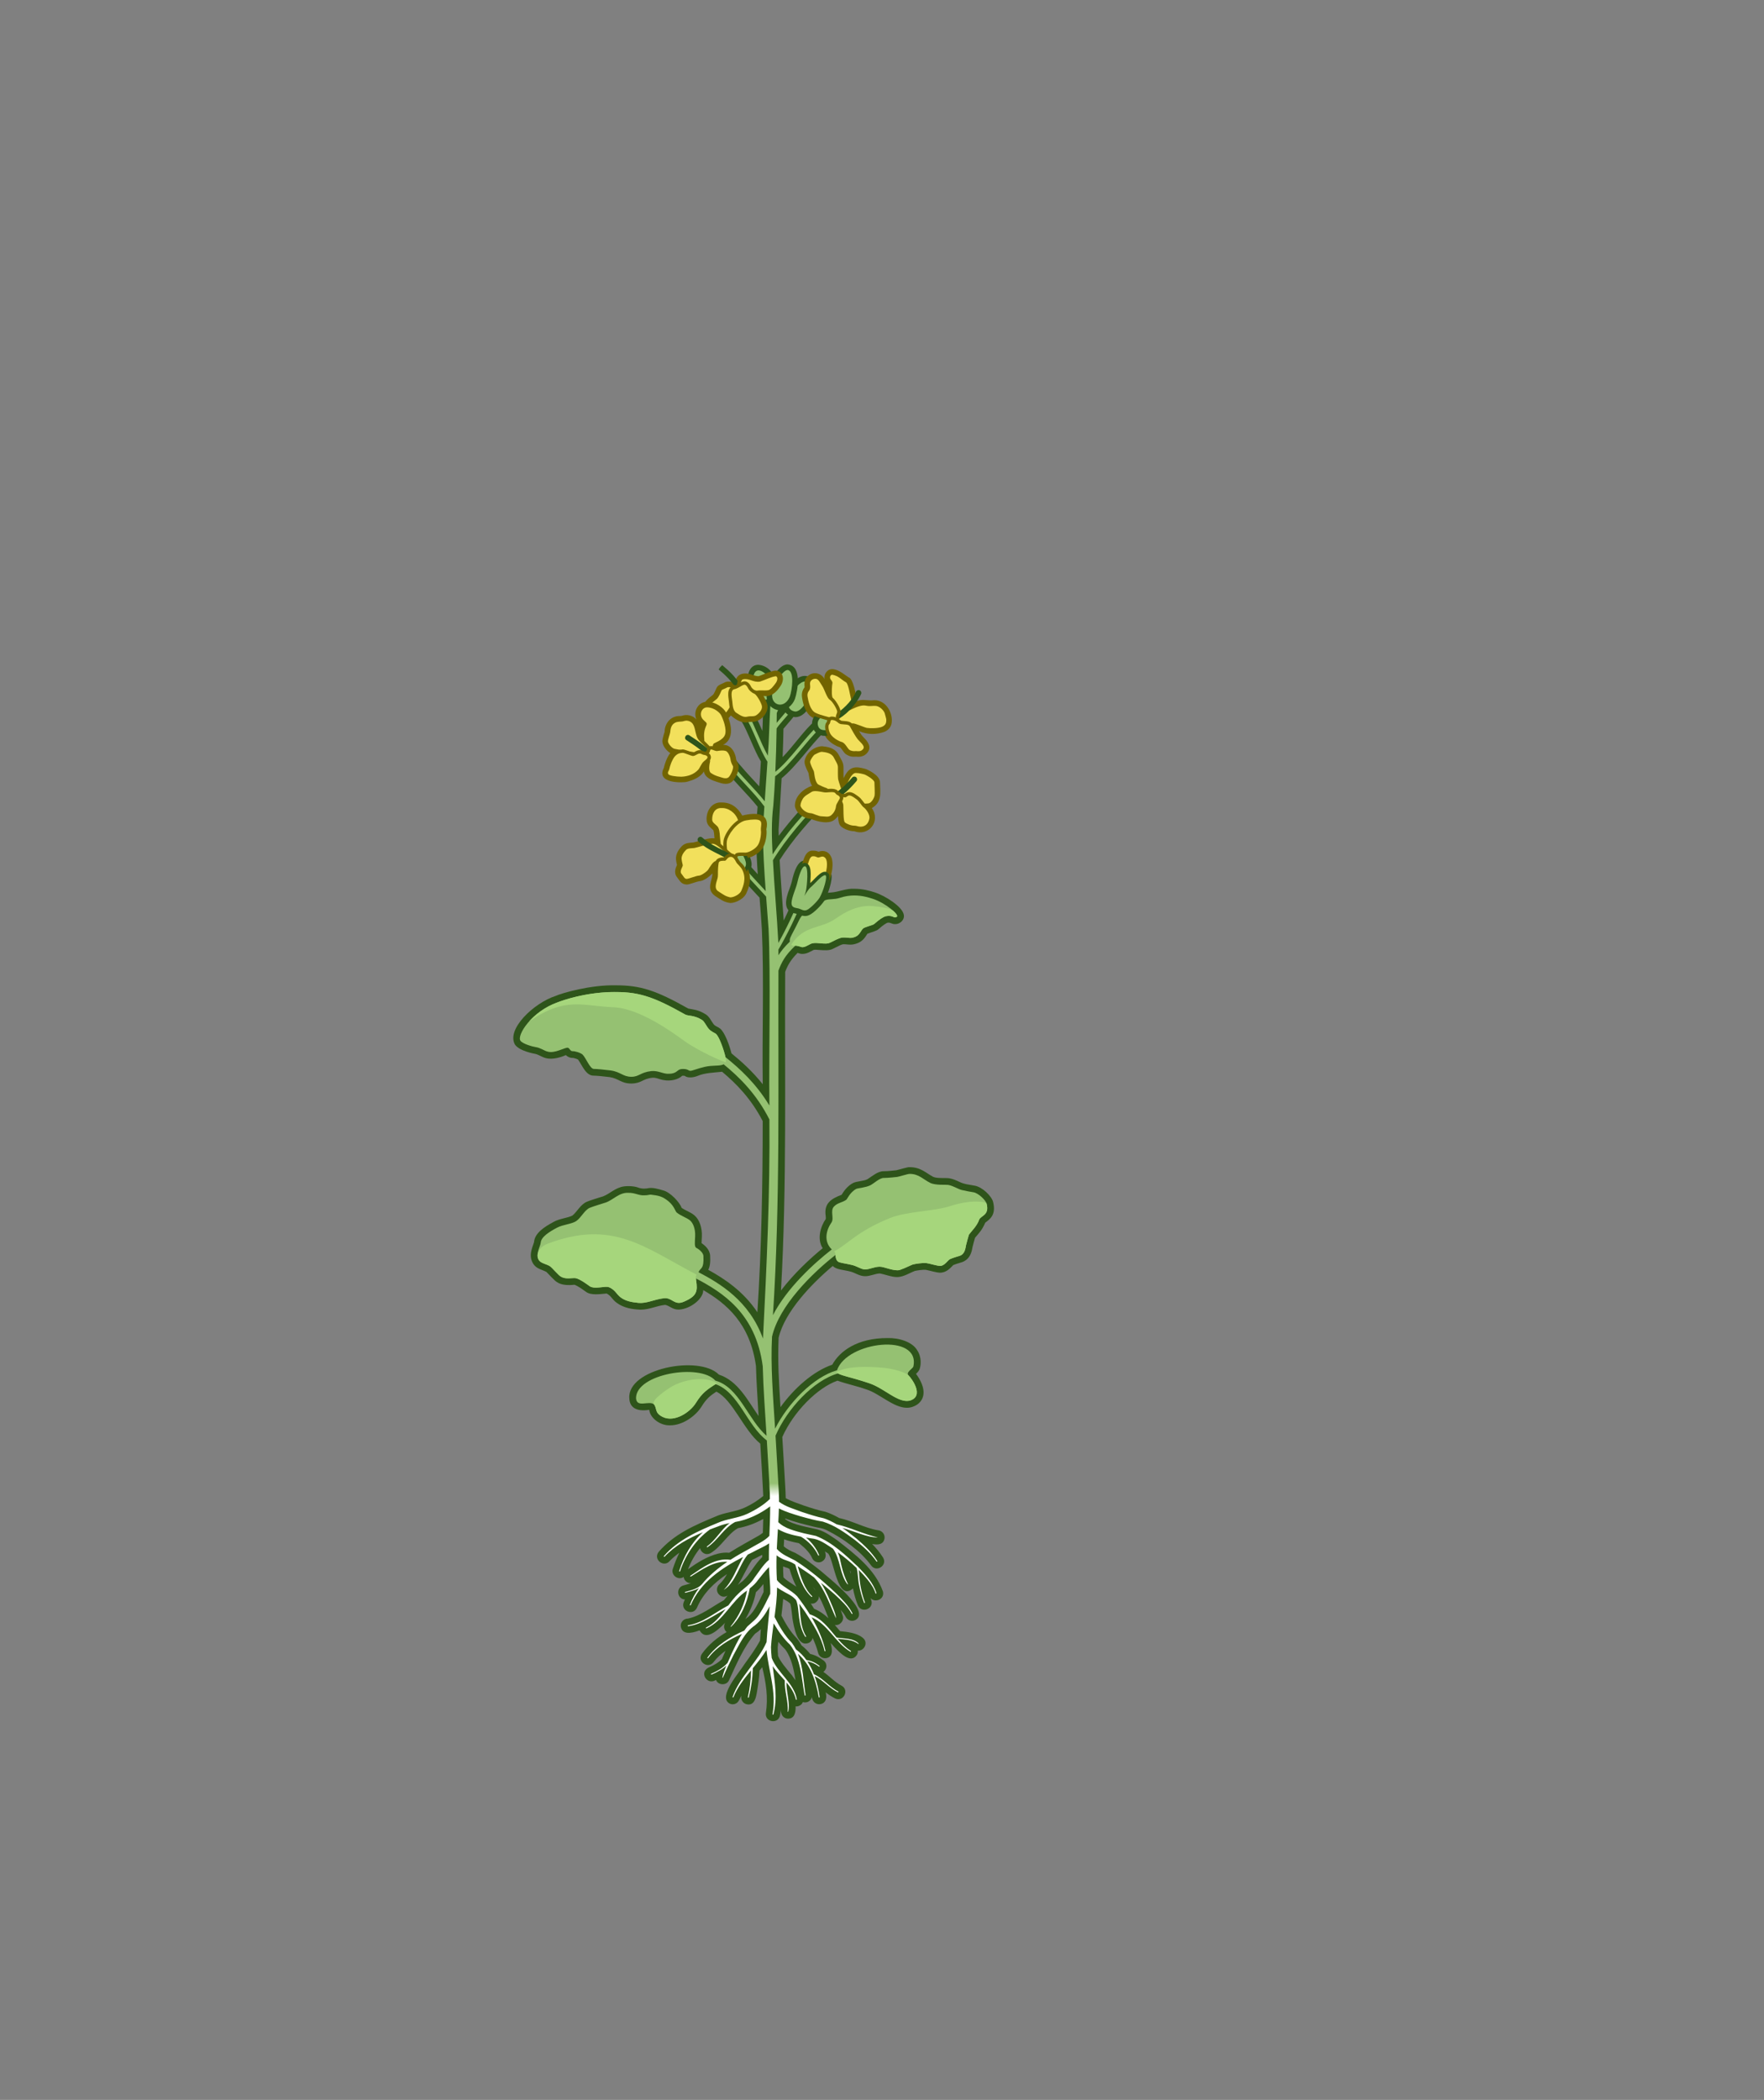 <?xml version="1.0" encoding="UTF-8"?>
<svg id="Layer_2" data-name="Layer 2" xmlns="http://www.w3.org/2000/svg" xmlns:xlink="http://www.w3.org/1999/xlink" viewBox="0 0 394 469">
  <rect x="0" y="0" width="394" height="469" fill="#808080" stroke="none"/>
  <defs>
    <linearGradient id="linear-gradient" x1="172.934" y1="336.002" x2="172.934" y2="330.772" gradientUnits="userSpaceOnUse">
      <stop offset="0" stop-color="#fff"/>
      <stop offset=".349" stop-color="#fff"/>
      <stop offset=".905" stop-color="#fff" stop-opacity="0"/>
      <stop offset="1" stop-color="#fff" stop-opacity="0"/>
    </linearGradient>
  </defs>
  <g id="CASE_3_Plants_LH_WH_CH" data-name="CASE 3 Plants LH WH CH">
    <g id="Day_16" data-name="Day 16">
      <g id="rectangle">
        <rect width="394" height="469" fill="none"/>
      </g>
      <path d="m221.81,268.422c-.364-1.334-2.425-3.326-4.115-3.614-1.131-.223-2.307-.285-3.453-.869-.61-.283-1.368-.636-2.243-.783-.928-.118-2.667.078-3.551-.307-1.692-.893-2.789-2.175-5.293-2.171-.33-.073-2.248.535-2.968.692-.224.03-1.993.227-2.821.214-1.308-.018-2.574,1.131-3.631,1.793-.83.422-2.356.444-3.139.805-1.423.724-2.227,2.027-2.616,2.664-2.358.882-3.966,1.936-3.563,4.693.02.229.049.567.026.705-1.175,1.667-2.003,4.49-.694,6.534-2.87,2.35-6.424,5.664-9.312,9.447,1.339-23.524.797-47.504.936-71.167.535-1.398,1.166-2.623,2.771-4.24.33.097.617.224,1.006.23,1.077.01,1.8-.502,2.552-.876.058-.026.182-.058.449-.058,1.008.036,2.242.246,3.269.02.67-.136,2.135-1.101,2.864-1.242.589-.029,1.065.083,1.647.087.566,0,1.092-.114,1.705-.371,1.219-.535,1.628-1.355,2.11-2.067.719-.29,2.13-.632,2.48-1.027,1.053-.942,1.788-1.366,1.979-1.423.66-.154.96.326,1.729.306,1.065.024,2.161-.947,1.934-2.092-.285-1.765-4.057-4.207-6.46-4.991-1.161-.379-2.73-.814-4.581-.814-1.789-.118-3.456.718-5.202.834-.554.035-1.127.07-1.736.279-.812.277-1.389.993-1.981,1.538-.468.17-1.074.339-1.567.545.461-1.47,2.192-3.877.06-4.777-.844-.306-1.775.132-2.08.977-.994,2.753-2.163,5.413-3.273,7.704-.344-4.869-.646-8.799-.91-13.513,2.797-4.406,7.162-9.513,10.142-12.162.671-.596.731-1.623.135-2.294-.596-.671-1.624-.73-2.294-.135-2.344,2.084-5.488,5.568-8.185,9.176-.009-.452-.03-.905-.033-1.357.223-3.824.467-7.659.673-11.493,3.329-2.705,6.57-7.508,9.257-10.084,1.746-1.227-.035-3.859-1.824-2.689-2.037,1.554-4.906,5.745-7.206,8.045.088-2.112.152-4.221.187-6.327,1.826-2.157,5.569-6.424,5.368-7.329.301-2.063-2.734-2.625-3.194-.596-.135.33-.65,1.019-1.257,1.774.525-1.271.761-3.008-.949-3.344-1.04-.178-1.828.648-1.931,1.639-.765-1.276-1.62-2.174-2.375-3.338-.482-.757-1.486-.98-2.243-.499-.757.481-.981,1.486-.499,2.243.893,1.403,1.9,2.38,2.673,3.885-.213,1.998-.176,4.034-.302,6.048-.861-1.978-1.546-3.541-2.256-4.382-1.406-1.607-3.834.441-2.483,2.097,1.37,2.136,2.862,6.583,4.403,9.1-.103,1.861-.224,3.714-.361,5.56-2.012-2.199-4.03-4.261-6.004-6.873-2.539-3.368-5.883-4.643-8.096-5.485-.471-.18-.895-.339-1.249-.502-.817-.374-1.78-.015-2.154.8-.374.816-.016,1.78.8,2.154,2.752,1.198,5.603,1.774,8.105,4.989,2.618,3.524,5.753,6.383,8.235,9.472-.493,4.975-.318,10.039.034,15.093-1.663-1.8-3.317-3.679-4.125-5.149-.432-.786-1.418-1.075-2.207-.642-.787.432-1.074,1.419-.642,2.207,1.468,2.698,4.909,6.08,7.369,8.792.193,2.377.384,4.743.52,7.087.496,11.146.038,23.315.195,34.591-2.293-2.872-4.737-5.073-6.983-6.895-.463-1.83-1.468-4.625-2.509-5.515-.415-.356-1.027-.508-1.409-.913-.603-.727-.952-1.74-1.847-2.298-1.684-1.046-2.706-1.04-3.886-1.284-7.215-4.07-10.695-5.19-16.149-5.19-5.646-.142-12.096,1.743-13.445,2.355-4.919,1.596-11.105,7.464-9.098,10.915,1.042,1.445,4.354,2.009,4.386,2.014.838.13,1.69.813,2.547.984,1.466.384,3.394-.221,4.412-.685.299.317.916.681,1.648.631.267.048.848.229,1.07.358.948,1.287,1.747,3.647,3.546,3.605.459-.004,2.154.143,3.504.32,2.017.291,2.555,1.427,4.841,1.437,2.293-.017,2.513-1.051,4.648-1.282.906-.106,1.7.384,2.562.508,1.605.324,3.36-.147,4.171-.961.128-.018.546-.003.548.014.693.557,1.981.392,2.925.005,1.62-.68,3.603-.712,5.443-.914,3.152,2.639,6.474,6.004,9.069,11.021-.003,14.542-.293,28.838-1.191,42.699-3.127-4.701-7.366-7.495-10.971-9.481.353-.691.511-1.603.417-3.187-.078-1.319-1.172-2.281-1.911-2.763.001-.414.042-.987.063-1.423.098-2.047-.532-3.847-1.684-4.814-.813-.689-2.006-1.062-2.851-1.67-.365-1.179-2.57-3.54-4.131-3.884-.974-.295-2.246-.674-3.279-.499-.226.041-.46.102-.936.104-.503,0-.99-.09-1.446-.268-.986-.345-2.759-.398-3.767-.078-1.885.578-2.861,1.883-4.674,2.293-1.219.381-2.276.716-2.855.961-1.47.584-2.207,2.23-3.284,3.106-1.084.553-2.954.697-4.152,1.391-2.216,1.184-4.286,2.556-4.426,4.567-.428,1.34-1.303,3.07-.141,4.877.726,1.086,1.969,1.254,2.904,1.755.595.584,1.896,2.037,2.341,2.262,1.024.731,2.636.744,3.899.605.057-.037.956.355,2.544,1.536,1.137.922,3.292.522,4.683.42,1.042.562,1.198,1.312,2.2,2.049,1.632,1.219,3.548,1.477,5.348,1.562,2.025-.003,3.539-.868,5.516-1.077.976.189,1.684,1.108,3.071,1.057,2.638-.141,5.478-2.475,5.428-4.353,5.091,2.952,10.471,7.399,11.778,16.977.096,3.619.349,6.992.584,11.146-2.439-3.467-4.585-7.845-8.857-9.245-4.498-4.507-20.535-1.254-20.011,5.295.059,1.931,1.433,3.035,4.446,2.572.183,1.788,2.374,3.54,4.67,3.459,2.874 0,5.761-2.165,7.018-4.202,1.065-1.726,1.902-2.405,3.3-3.325,3.703,1.85,6.093,8.603,9.813,11.617.253,4.181.477,7.731.668,11.689-1.237,1.032-2.689,1.935-4.147,2.599-2.203.993-4.459,1.037-6.603,2.027-4.66,1.94-9.137,3.866-12.614,7.857-1.311,1.664,1.141,3.631,2.486,2.015.64-.669,1.373-1.27,2.143-1.836-.585,1.183-1.067,2.396-1.46,3.593-.5,1.417,1.209,2.694,2.416,1.824.064.816.873,1.467,1.662,1.4-.542.191-1.132.313-1.72.501-1.731.475-1.448,3.036.325,3.133-.089.213-.187.418-.268.638-.71,1.932,2.112,3.084,2.959,1.217,1.394-3.242,3.867-5.608,6.725-7.527-.46.832-.979,1.602-1.669,2.227-.656.546-.77,1.518-.246,2.202.648.762,1.365.746,2.041.387-.283.338-.559.678-.827,1.017-2.564,1.406-5.228,3.533-8.021,4.107-.92,0-1.674.767-1.617,1.695.277,1.86,2.093,1.741,4.219.936,1.225,2.23,3.541.545,5.707-1.706-.425.672-.299,1.566.328,2.084-2.099,1.237-3.988,2.754-5.521,4.851-1.168,1.747,1.397,3.528,2.627,1.827.709-.934,1.624-1.766,2.642-2.503-.28.616-.545,1.238-.804,1.865-.729.756-1.821,1.408-2.98,1.887-2.165,1.07-.364,4.059,1.66,2.768.485,1.263,2.438,1.287,2.939.008,1.626-3.533,3.255-7.412,5.773-10.324.474-.308.9-.659,1.305-1.028-.075.847-.132,1.699-.185,2.554-.978,1.83-2.211,3.521-3.447,5.233-1.009,1.703-6.052,7.291-3.384,8.81.749.404,1.685.124,2.089-.625.076-.161.323-.551.368-.73.065-.124.14-.242.208-.364-.177.804.283,1.623,1.084,1.87,1.9.497,2.207-1.597,2.426-2.896.241-1.513.487-3.047.533-4.583.207-.259.412-.52.617-.78.844,3.526,1.356,6.701.814,10.28-.234,2.025,2.733,2.496,3.157.52.089-.443.164-.894.234-1.348-.139.96.381,1.938,1.412,2.045,1.517.079,1.877-1.163,1.839-2.74.145.015.293.017.444-.01.656-.166,1.012-.512,1.176-.951.207.072.432.101.672.067.687-.071,1.178-.564,1.347-1.173.072.953.879,1.721,1.858,1.57,1.342-.219,1.542-1.521,1.211-2.641.66.511,1.355.998,2.131,1.376,1.914.855,3.239-1.966,1.362-2.894-1.466-.774-2.611-2.071-3.995-3.043.73-.566,1.017-1.723.078-2.513-1.003-.753-1.875-1.239-3.024-1.496-.567-.708-1.222-1.347-1.939-1.919-.298-.554-.646-1.092-1.084-1.604-1.425-1.444-2.463-3.231-3.408-5.043.157-1.237.289-2.476.393-3.717.535.274,1.038.541,1.492.957.039.046.079.098.118.144.231.805.381,2.653.456,3.205.251,1.568,1.027,6.786,3.784,5.439.393-.239.643-.621.731-1.038.504,1.084.924,2.173,1.201,3.243.164.841.967,1.407,1.819,1.271,1.38-.211,1.503-1.585,1.006-3.392.309.35.613.691.908.999,1.016,1.008,3.518,3.824,4.95,1.665.172-.301.233-.633.199-.953,1.418.132,2.484-1.846,1.065-2.898-1.347-1.082-3.447-1.287-5.023-1.45-.388-.464-.777-.93-1.176-1.387,1.13.215,2.143-.947,1.778-2.042-.153-.446-.306-.889-.46-1.329.432.498.813,1.005,1.087,1.501.368.817,1.344,1.183,2.156.789,3.788-1.941-6.099-9.555-7.75-11.03-1.769-1.392-3.558-2.839-5.641-3.978-.972-.401-1.832-.807-2.57-1.475.026-.517.052-1.035.08-1.558,1.069.382,2.166.648,3.274.856.11.075.219.153.319.232,1.016.778,2.221,2.012,2.648,3.076.329.784,1.22,1.178,2.026.882,1.042-.475,1.192-1.349.851-2.349.239.148.477.302.713.459,1.335,1.609,2.082,10.907,5.55,7.808.252,1.281.593,2.547,1.083,3.739.777,1.933,3.675.852,2.999-1.116-.059-.157-.1-.319-.154-.477.968,1.165,3.223.308,2.757-1.484-1.793-4.974-6.147-8.22-10.114-11.347-1.385-.939-2.728-1.994-4.522-2.498-2.149-.523-5.358-.967-7.193-2.284.002-.05.005-.101.007-.151,2.083.775,4.213,1.301,6.387,1.836,1.203.303,1.724.214,2.907.788,3.59,1.79,7.537,4.612,9.887,7.853,1.209,1.683,3.748-.032,2.657-1.78-.73-1.132-1.55-2.11-2.42-3.006,1.236.236,2.534.195,2.77-1.263.11-.876-.512-1.676-1.388-1.785-3.019-.495-5.712-2.082-8.768-2.755-.956-.547-1.962-1.025-3.05-1.382-1.56-.326-3.218-.857-4.794-1.383-1.327-.483-2.864-.982-4.07-1.657-.035-1.75-.205-4.029-.294-5.769-.13-2.299-.299-5.039-.474-7.893,2.528-5.668,7.859-11.031,12.33-12.585,2.103.763,3.901,1.062,6.573,1.995,2.853.929,5.952,4.056,8.913,4.059.435-0.0.856-.067,1.251-.199,1.727-.577,2.243-1.78,2.398-2.445.418-1.805-.76-3.825-1.6-4.931.349-.328.721-.705.866-1.252.179-.672.476-2.414-.626-4.065-1.111-1.851-4.083-2.752-6.63-2.677-6.713 0-10.641,2.899-12.311,5.945-4.234,1.453-8.487,5.218-11.571,9.49-.339-5.596-.649-10.141-.414-15.497,1.348-5.8,7.383-12.091,12.094-16.045.73.836,2.485.872,3.862,1.233,1.172.274,2.095,1.072,3.377,1.057,1.098.016,2.217-.575,3.262-.615,1.129.193,2.699.833,3.912.807,1.391-.013,2.743-.93,3.947-1.372.44-.087,1.645-.317,2.449-.235.849.151,2.331.623,3.124.63,1.449.013,2.302-1.016,2.985-1.7.587-.246,1.346-.451,1.932-.641,1.984-.693,2.228-2.629,2.368-3.393.14-.615.404-1.526.563-2.075.976-1.143,1.56-1.705,2.272-3.352.939-.742,2.504-1.647,1.755-4.653Zm-61.342,78.552c-2.547.619-4.764,2.065-6.803,3.507.688-1.744,1.574-3.318,2.699-4.718.201.952,1.241,1.738,2.365,1.107,2.389-1.426,3.832-4.307,6.107-5.567,1.993-.382,3.894-1.079,5.639-2.06-.025,1.022-.056,2.057-.09,3.099-.299.233-.651.474-.884.615-2.157,1.224-4.438,2.461-6.625,3.84-.868-.092-1.683.013-2.408.178Zm4.316,7.033c1.187-1.741,2.063-4.01,3.21-5.609.257-.127.513-.254.769-.378.493-.275.993-.52,1.489-.763-.003.172-.007.348-.009.518-1.758,1.651-2.604,3.725-4.35,5.353-.385.266-.751.567-1.11.88Zm2.336,7.116c-.225.153-.44.323-.647.503,1.12-1.856,1.953-3.926,2.365-6.017.599-.539,1.145-1.168,1.668-1.823.042.577.065,1.164.046,1.771-1.009,2.014-1.826,4.108-3.433,5.566Zm15.038-5.915c-.021-.013-.038-.03-.059-.042.063.016-.096-.09-.231-.304-.087-.134-.161-.291-.245-.432.183.253.364.508.535.777Zm.547,2.138c.15-.266.211-.557.201-.842.849,1.592,1.531,3.315,2.126,4.921-.923-.872-1.959-1.614-3.192-2.113-.264-.429-.515-.825-.745-1.18.557.116,1.121-.066,1.61-.786Zm7.283-6.375c.018.184.043.372.063.557-.08-.234-.161-.468-.229-.706.055.05.111.099.166.149Zm-14.02-.758c.129.071.257.15.385.223.397,1.407.889,2.68,1.518,3.951-.005-.003-.011-.009-.016-.012-.971-.694-2.12-1.311-2.861-2.091-.052-.801-.097-1.614-.085-2.44.354.141.708.269,1.059.369Zm-2.135,16.472c.481.589.986,1.158,1.544,1.681.219.29.414.602.592.927.019.037.036.073.058.109.912,1.714,1.324,3.836,1.652,5.873-.208-.311-.434-.622-.676-.934-.09-.166-.207-.31-.344-.43-1.102-1.369-2.325-2.74-2.873-4.077-.059-.63-.094-1.266-.08-1.921.033-.408.086-.818.127-1.227Z" fill="#2e541a"/>
      <g id="ROOTS">
        <path d="m191.309,343.639c-1.026-.819-2.076-1.644-3.175-2.391,2.658.707,5.465,2.152,7.941,2.123-3.049-.683-6.062-2.202-9.197-2.925-.913-.538-1.867-1.005-2.88-1.351-1.675-.354-3.261-.872-4.877-1.407-1.683-.647-3.718-1.201-5.13-2.291.002-.284.011-.567.008-.851-.051-1.454-2.188-1.211-1.998.186-1.369,1.379-3.323,2.542-5.082,3.363-2.125.998-4.591,1.096-6.679,2.057-4.324,1.783-8.843,3.777-11.958,7.391-.086.105.083.223.155.126,2.336-2.504,5.409-4.139,8.579-5.457-2.575,2.293-4.298,5.395-5.314,8.649-.043.123.149.184.189.066,1.248-3.712,3.495-7.029,6.674-9.335.646-.249,1.292-.492,1.932-.726.815-.329,1.645-.532,2.476-.702-1.884,1.414-3.153,3.872-5.06,5.212-.116.059-.019.242.096.176,2.312-1.522,3.68-4.312,6.191-5.63,2.829-.472,5.552-1.796,7.82-3.484.002,2.186-.09,4.381-.174,6.582-1.059,1.152-2.94,1.96-4.256,2.762-1.482.796-2.989,1.65-4.445,2.589-3.339-.521-6.329,1.801-8.94,3.562-.107.074.012.236.114.164,2.417-1.503,5.187-3.512,8.133-3.274-2.109,1.42-4.072,3.046-5.653,4.975-.937,1.082-2.439,1.354-3.76,1.743-.125.032-.074.228.051.193,1.015-.285,2.124-.507,3.034-1.061-.825,1.142-1.523,2.382-2.032,3.75-.051.123.144.187.186.075,2.18-5.131,6.883-8.285,11.7-10.77-1.39,2.49-2.345,5.375-4.333,7.356,2.673-1.631,3.414-5.479,5.373-7.882.35-.174.699-.345,1.048-.513,1.212-.679,2.575-1.198,3.724-1.994-.039,1.235-.067,2.472-.059,3.71-1.215.927-2.667,3.302-3.134,3.84-.962,1.608-2.397,2.405-3.67,3.675-.834.782-1.548,1.701-2.247,2.635-2.953,1.542-5.632,3.9-8.985,4.439-.135-0-.125.206.004.2,3.073-.394,5.679-2.352,8.356-3.811-1.225,1.639-2.488,3.223-4.336,4.108-.122.048-.051.225.065.189,3.888-1.703,5.565-6.181,9.067-8.443-.483,2.949-1.75,5.638-3.624,7.986-.032.043-.026.104.016.139,2.258-2.135,3.671-5.481,4.221-8.606.718-.577,1.394-1.191,1.884-1.932.759-.891,1.538-1.986,2.417-2.822.042,1.995.337,3.961.269,5.969-.767,1.511-1.411,2.99-2.298,4.34-.729,1.281-1.76,1.967-2.813,2.953-.243.287-.453.598-.672.902-3.123,1.4-6.195,3.239-8.243,6.045-.077.108.094.221.164.114,1.883-2.504,4.694-4.159,7.549-5.402-.908,1.421-1.63,2.959-2.341,4.463-.264.656-.574,1.329-.875,2.007-.975,1.091-2.295,1.845-3.65,2.415-.051.021-.076.08-.055.131s.08.075.131.054c1.186-.492,2.349-1.117,3.311-1.998-.389.908-.734,1.819-.906,2.707.051.022.11-.002.131-.053.737-1.707,1.534-3.386,2.377-5.038,1.346-2.371,2.434-5.003,4.745-6.573,1.442-1.127,2.444-2.689,3.317-4.289-.199,2.665-.545,5.351-.687,7.989-1.886,4.339-6.017,7.716-7.59,12.256-.034.125.161.17.192.052.875-2.204,2.378-4.098,3.923-5.974-.028,1.987-.256,4.042-.696,5.965-.035.124.158.175.193.054.552-2.143.852-4.3.909-6.512,1.091-1.323,2.173-2.652,3.049-4.086.496,4.834,2.277,9.457,1.344,14.362-.02.129.176.149.197.034.965-3.575.318-7.183-.158-10.764.784,1.138,1.781,2.143,2.707,3.191-.105,2.33.81,4.601.654,6.921-.004.054.036.101.09.107.532-1.782-.456-4.514-.372-6.601.948,1.12,1.767,2.319,2.111,3.811.026.127.218.084.196-.038-.62-3.667-4.374-5.939-5.607-9.253-.082-.803-.142-1.605-.155-2.404.12-1.789.357-3.548.598-5.301,1.03,1.723,2.178,3.399,3.646,4.762,2.45,3.138,2.573,7.486,3.276,11.296.019.129.212.092.197-.028-.456-3.016-.553-6.344-1.704-9.227,2.805,2.372,4.069,6.125,4.655,9.687.021.129.216.093.198-.031-.218-1.564-.567-3.164-1.11-4.684,1.874.914,3.285,2.71,5.182,3.629.12.057.202-.134.08-.183-1.993-1.013-3.36-2.949-5.421-3.85-.393-1.02-.885-1.991-1.492-2.885.939.153,1.857.588,2.607,1.162.099.082.228-.074.126-.155-.849-.665-1.843-1.148-2.923-1.289-.65-.902-1.42-1.718-2.352-2.395-.258-.503-.552-.99-.899-1.452-1.648-1.666-2.805-3.719-3.87-5.787.294-2.173.554-4.348.569-6.574,1.142.807,2.666,1.521,3.037,1.778.444.27.836.622,1.2,1.012.495,1.08.51,2.818.68,3.899.191,1.49.54,3.017,1.381,4.303.07.11.238-.003.168-.108-.779-1.268-1.078-2.756-1.226-4.232-.118-.896-.111-2.021-.31-3.037.444.58.855,1.192,1.275,1.754,1.772,2.731,3.662,5.595,4.397,8.794.016.136.216.1.199-.026-.594-2.636-1.712-5.131-3.095-7.475,3.638,1.501,5.311,5.718,8.668,7.674.117.061.207-.12.093-.177-1.134-.713-2.065-1.683-2.946-2.713,1.596.189,3.249.149,4.594,1.141.045.031.107.02.139-.024-1.109-1.299-3.372-1.108-4.969-1.396-1.734-2.052-3.337-4.336-5.983-5.182-.866-1.399-1.82-2.742-2.814-4.022-1.313-1.393-3.491-2.211-4.529-3.655-.107-1.825-.132-3.652-.068-5.487.353.263.724.504,1.117.693.873.462,1.843.601,2.669,1.123.129.077.253.166.382.245.744,2.519,1.644,5.447,3.637,7.211.106.073.216-.096.111-.165-1.757-1.676-2.565-4.334-3.195-6.692,1.245.786,2.467,1.62,3.651,2.513,2.398,2.507,3.516,6.138,4.907,9.139-.025-1.173-1.325-3.809-1.841-5.074-.474-.979-.958-1.952-1.539-2.865,1.055.845,2.093,1.709,3.095,2.6,1.395,1.307,2.854,2.637,3.77,4.307.057.128.237.029.181-.084-.899-1.766-2.323-3.136-3.688-4.503-2.829-2.679-5.801-5.167-9.092-7.283-1.468-.777-3.027-1.353-4.119-2.615.066-1.466.16-2.935.249-4.408.83.486,1.812.854,2.17.963.955.314,1.97.54,2.988.729,1.613.974,3.058,2.466,3.846,4.158.046.119.232.052.188-.069-.623-1.515-1.655-2.847-2.921-3.893.408.066.813.13,1.21.19,1.76.136,3.195,1.248,4.656,2.18.062.043.122.091.184.135,1.682,2.308,1.474,5.792,3.256,7.974.05-.024.071-.084.047-.134-.622-1.292-1.114-2.638-1.422-4.032-.218-1.009-.413-2.072-.827-3.038,1.469,1.081,2.883,2.244,4.201,3.508.352,1.162.278,2.676.574,3.916.239,1.318.619,2.608,1.098,3.856.02.051.077.077.128.058.052-.019.078-.077.059-.129-.686-1.867-1.102-3.82-1.254-5.802-.057-.453-.05-.968-.131-1.454.702.7,1.378,1.423,2.005,2.191.725.922,1.412,1.911,1.75,3.029.04.129.221.068.193-.052-.71-2.327-2.44-4.133-4.076-5.854-2.825-2.654-5.768-5.458-9.425-6.911-.571-.121-2.027-.432-2.616-.57-1.954-.516-4.38-1.067-5.795-2.505.056-1.022.105-2.046.133-3.071,1.532.796,3.208,1.268,4.843,1.77,1.622.454,3.339.913,4.992,1.185,2.645.81,4.988,2.5,7.213,4.147,1.768,1.388,3.482,2.905,4.765,4.757.073.11.235-.004.168-.108-1.237-1.936-2.911-3.531-4.648-5.004Z" fill="#fff"/>
      </g>
      <path d="m220.362,268.817c-.217-.798-1.834-2.345-2.92-2.53-.751-.128-1.651-.272-2.592-.499-.915-.221-1.913-.953-3.1-1.153-.46-.077-2.781.13-3.954-.435-1.503-.724-2.546-2.022-4.586-2.022-.454-.013-2.262.597-2.801.675-.162.024-1.994.232-2.956.232-.902-.09-2.343,1.296-3.064,1.641-1.062.517-2.834.65-3.115.793-1.38.702-2.067,2.305-2.23,2.423-.963.693-1.926.641-2.767,1.527-.901.95.065,2.594-.546,3.542-1.217,1.745-1.817,4.243.053,6.044-3.998,3.108-10.033,8.634-13.142,14.678,1.656-25.336,1.122-51.281,1.229-76.946.669-1.802,1.423-3.37,3.767-5.573.739.015,1.288.325,1.53.332.673.018,1.348-.483,1.904-.738,1.001-.416,2.048-.049,3.162-.07,1.114.19,2.457-1.134,3.946-1.343.631-.045,1.312.079,1.747.082.319,0,.65-.056,1.127-.255,1.016-.425,1.285-1.538,1.782-1.897.422-.304,2.149-.718,2.387-.931,1.377-1.16,2.15-1.837,3.297-1.836.775 0,1.074.337,1.411.337.117,0,.238-.04.385-.149.594-.438-2.544-3.084-5.377-4.008-.99-.323-2.413-.74-4.116-.74-.993,0-2.081.142-3.233.526-1.284.428-2.31.195-3.219.506-.558.191-1.301,1.2-1.723,1.426-.412.22-1.478.454-2.076.764-.495.257-1.598,1.282-1.98,2.08-1.084,2.264-1.67,3.215-2.033,4.035-.159.36-.19.694-.145.98-1.164,1.12-1.951,2.1-2.541,3.028-.001-.449-.003-.878-.005-1.264,1.557-2.635,4.308-7.898,6.332-13.507.07-.195-.03-.41-.225-.48-.194-.069-.41.03-.48.225-1.758,4.871-4.065,9.472-5.644,12.287-.307-6.014-.897-12.422-1.213-18.477,2.831-4.659,7.605-10.291,10.809-13.14.155-.138.169-.375.031-.529-.139-.156-.376-.169-.529-.031-3.039,2.701-7.443,7.8-10.387,12.4-.183-3.703-.296-7.228.164-10.94.175-2.173.303-4.342.409-6.51,3.589-2.679,7.084-8.019,9.993-10.677.406-.266-.022-.901-.421-.621-2.796,2.444-6.178,7.643-9.531,10.307.146-3.23.239-6.458.285-9.685.915-1.54,6.971-7.4,5.348-7.894-.203-.033-.397.106-.429.311-.233,1.076-3.633,4.73-4.906,6.335.008-.728.016-1.456.022-2.184.505-1.354,1.364-3.029,1.572-4.337.033-.205-.106-.396-.311-.429-.204-.035-.396.106-.429.311-.12.751-.497,1.68-.884,2.597-.119-.274-.434-.501-.751-.434-.878-2.046-2.02-3.083-3.098-4.737-.255-.413-.9-.005-.633.402,1.102,1.7,2.244,2.702,3.109,4.793-.235,3.771-.279,7.578-.566,11.343-.858-1.554-1.633-3.333-2.337-4.951-.733-1.479-1.833-4.805-2.629-4.201-.158.134-.178.37-.045.529,1.551,2.258,3.171,7.332,4.924,9.957-.193,2.953-.405,5.903-.611,8.854-2.48-3.111-5.627-5.97-8.229-9.464-2.882-3.681-5.946-4.351-8.868-5.604-.435-.207-.761.484-.312.682,2.903,1.246,5.867,1.879,8.582,5.373,2.71,3.684,6.332,6.862,8.748,10.168-.119,1.729-.235,3.457-.338,5.188.023,4.512.304,9.13.639,13.718-2.318-2.552-5.683-5.883-6.999-8.303-.1-.181-.326-.248-.509-.148-.181.1-.248.328-.148.509,1.495,2.743,5.307,6.395,7.747,9.168.181,2.42.371,4.83.542,7.207.491,9.866.06,28.542.183,38.63.001.273.001.546.002.819-2.984-4.929-6.623-8.257-9.805-10.802-.322-1.465-1.361-4.548-2.147-5.221-.187-.16-1.003-.446-1.546-1.046-.611-.675-.973-1.679-1.539-2.038-1.772-1.124-3.103-.844-3.777-1.224-6.776-3.819-10.117-5.017-15.454-5.017-5.596-.147-11.971,1.788-13.118,2.332-5.758,2.065-9.084,7.346-8.208,8.561.483.67,2.651,1.304,3.375,1.405,1.082.15,2.003.861,2.659,1.004,1.622.486,3.77-.916,4.521-.863.49.121.485.777,1.106.777.41-.043,1.757.325,2.225.77.788.821,1.649,3.19,2.505,3.19.591-.003,2.418.163,3.702.333,2.273.303,2.78,1.426,4.685,1.424,1.727,0,2.019-1.007,4.443-1.273,1.598-.155,2.701.701,3.946.591,1.85 0,1.775-.978,2.831-1.049.139-.009.263-.013.376-.013,1.352.021,1.062.614,2.003.332.741-.192,2.384-.856,4.001-1.004,1.232-.113,2.369-.03,2.999-.374,3.441,2.81,7.328,6.584,10.223,12.323.147,16.34-.599,32.62-1.435,48.94-3.081-8.484-9.641-12.329-14.403-14.831.475-1.103,1.255-.588,1.097-3.632-.053-.888-1.339-1.7-1.551-1.781-.496-.188-.358-1.304-.298-2.565.089-1.851-.535-3.078-1.15-3.593-.707-.593-2.048-.997-2.978-1.769-.307-.255-.499-1.36-1.796-2.474-1.462-1.207-2.32-1.289-3.975-1.506-.469-.005-.599.157-1.484.151-1.196.076-2.055-.606-3.575-.557-2.003-.105-3.388,1.619-5.027,2.172-.642.214-2.776.847-3.556,1.177-1.158.49-1.916,2.213-3.026,2.966-.981.665-2.976.772-4.287,1.473-1.687.901-3.545,2.036-3.636,3.348-.055.794-1.268,2.643-.395,3.932.482.711,1.817.856,2.542,1.382.382.277,1.744,1.879,2.266,2.211,1.034.698,2.298.336,3.335.386.952.149,2.691,1.451,3.181,1.804.981.657,2.803.117,3.794.136,1.679.187,2.137,1.666,3.125,2.36,1.032.794,2.357,1.08,3.955,1.229,1.963.199,3.66-.878,5.994-1.055,1.288 0,1.877,1.057,3.071,1.057.299,0,.635-.066,1.029-.231,3.05-1.277,3.169-2.401,2.82-4.76-.024-.16-.023-.306-.013-.448,5.739,3.023,13.341,7.656,14.889,19.609.121,4.966.551,10.597.851,15.511-4.108-3.514-6.086-10.857-11.438-12.321-3.407-3.9-17.729-1.521-17.717,3.925.136,2.276,2.934.437,4.013,1.395.722.885.059,1.873,1.943,2.796,2.682,1.312,6.157-1.099,7.402-3.116,1.39-2.253,2.521-3.001,4.39-4.206,5.172,1.769,7.058,9.3,11.467,12.572.231,4.249.537,8.611.72,12.784-.015,1.364,2.024,1.371,2-0-.209-4.742-.525-9.166-.777-13.85,2.563-5.945,8.514-12.389,13.969-13.904.968.58,3.02.868,6.92,2.181,3.495,1.105,6.316,4.553,9.209,3.86,3.207-1.072.233-4.987-.391-5.603-.682-.673.948-1.488,1.081-1.989,1.605-7.547-14.83-5.648-17.06.846-5.272,1.511-10.944,7.338-13.826,13.05-.446-7.059-1.035-14.115-.685-20.55,1.567-6.948,9.097-14.297,14.167-18.244.103,2.035,1.209,1.603,3.583,2.203,1.212.269,1.968.895,2.828,1.008,1.031.104,2.167-.589,3.467-.601.995-.022,3.13,1.076,4.474.735,1.136-.361,2.646-1.184,3.083-1.266.329-.074,2.01-.38,2.92-.262.598.06,2.268.596,3.001.623.971.039,1.779-1.314,2.226-1.517.693-.314,1.696-.584,2.191-.748,1.204-.398,1.287-1.907,1.375-2.295.175-.768.504-1.877.658-2.413.489-.716,1.835-1.954,2.29-3.354.34-.906,2.372-.974,1.658-3.592Z" fill="#95c172"/>
      <g id="leaf_1_right_hi" data-name="leaf 1 right hi">
        <path d="m186.784,306.417c2.709-1.414,7.234-1.195,10.22-.958,2.614.207,5.243,1.051,5.926,1.723.624.615,3.598,4.531.391,5.602-2.439.815-5.747-2.694-9.209-3.86-4.566-1.537-6.604-1.668-7.328-2.509Z" fill="#a6d67c"/>
      </g>
      <g id="leaf_1_left_hi" data-name="leaf 1 left hi">
        <path d="m160.172,308.912c-3.462-1.959-8.379-.264-9.946.657-1.328.781-4.904,3.174-4.148,4.101.722.885.059,1.873,1.943,2.796,2.679,1.312,6.157-1.098,7.402-3.116,1.479-2.397,2.654-3.083,4.749-4.437Z" fill="#a6d67c"/>
      </g>
      <g id="leaf_2_left_hi" data-name="leaf 2 left hi">
        <path d="m122.141,277.838c-1.629.71-2.634,2.353-1.761,3.642.482.711,1.817.856,2.542,1.382.382.277,1.744,1.879,2.266,2.211,1.216.774,2.653.28,3.335.386.952.149,2.691,1.45,3.181,1.804,1.071.773,3.602-.13,4.329.221,1.484.718,1.621,1.53,2.59,2.275,1.032.794,2.357,1.08,3.955,1.229,1.861.173,3.376-.722,5.655-1.031,1.885-.255,2.334,1.683,4.439.802,3.05-1.277,3.169-2.401,2.82-4.76-.137-.925-.124-.802.117-1.3-11.765-6.158-18.796-12.462-33.468-6.86Z" fill="#a6d67c"/>
      </g>
      <g id="leaf_2_right_hi" data-name="leaf 2 right hi">
        <path d="m218.704,272.409c-.457,1.397-1.784,2.633-2.29,3.354-.154.536-.483,1.645-.658,2.413-.089.389-.172,1.897-1.375,2.295-.495.164-1.498.434-2.191.748-.449.204-1.25,1.554-2.226,1.517-.733-.027-2.403-.563-3.001-.623-1.112-.112-2.561.194-2.92.262-.437.082-1.947.905-3.083,1.266-1.136.361-3.521-.747-4.474-.735-1.289.016-2.543.722-3.467.601-.859-.112-1.616-.739-2.828-1.008-1.439-.319-2.688-.51-2.936-.669-.912-.588-.423-1.992-.937-2.344,3.059-1.607,5.06-4.438,12.438-7.435,3.762-1.528,9.861-1.502,13.424-2.666,4.724-1.544,8.062-1.012,8.183-.568.714,2.618-1.318,2.686-1.658,3.592Z" fill="#a6d67c"/>
      </g>
      <g id="leaf_3_left_hi" data-name="leaf 3 left hi">
        <path d="m137.037,224.963c5.832.241,13.196,5.622,15.922,7.604,1.776,1.292,6.294,3.715,9.109,4.687.056-.141.084-.309.079-.511-.02-.843-1.315-5.056-2.249-5.856-.187-.16-1.003-.446-1.546-1.046-.611-.675-.973-1.679-1.539-2.038-1.772-1.124-3.103-.844-3.777-1.223-7.256-4.09-10.573-5.174-16.621-5-6.261.18-10.478,1.785-11.952,2.314-2.681.962-4.835,2.62-6.283,4.242,8.119-5.6,11.759-3.465,18.857-3.173Z" fill="#a6d67c"/>
      </g>
      <g id="leaf_3_right_hi" data-name="leaf 3 right hi">
        <path d="m200.317,204.748c-.672.496-.802-.431-2.424-.124-.57.108-1.632.845-2.668,1.772-.238.212-1.965.627-2.387.931-.497.358-.766,1.472-1.782,1.897-1.178.492-1.47.108-2.874.172-.825.038-2.793,1.216-3.047,1.265-1.495.287-2.989-.345-4.062.149-.555.256-1.233.756-1.904.738-.273-.007-.933-.406-1.819-.326-.223.02-.442-.068-.614-.236,2.937-4.509,6.486-3.389,10.003-5.876,4.972-3.517,7.977-2.766,9.741-2.565.724.082,2.594.488,3.015.868.7.631,1.06,1.16.822,1.336Z" fill="#a6d67c"/>
      </g>
      <g id="root_main_fade" data-name="root main fade">
        <path d="m173,336c-.551,0-.999-.446-1-.998-.001-.716-.13-3.153-.131-3.178-.029-.551.394-1.022.946-1.051.531-.027,1.022.394,1.051.946.005.102.133,2.512.134,3.279.001.553-.473,1.038-1,1.002Z" fill="url(#linear-gradient)"/>
      </g>
      <g id="bud_5" data-name="bud 5">
        <path d="m169.381,148.479c-2.783.019-2.646,4.123-2.078,5.834.62,2.056,1.855,3.235,3.387,3.235,4.841-.116,3.462-8.738-1.31-9.069h0Z" fill="#2e541a"/>
        <path d="m169.381,149.729c1.188,0,2.838,1.756,3.017,3.331.197,1.311.004,3.234-1.708,3.238-2.442.119-3.484-6.442-1.31-6.569" fill="#95c172"/>
      </g>
      <g id="bud_8" data-name="bud 8">
        <path d="m179.753,150.956c-1.829,0-3.457,2.248-4.131,3.577-1.856,3.718-.06,5.465,2.003,5.635,1.649-.016,2.616-1.447,3.411-2.493,1.539-2.056,1.631-6.614-1.284-6.719h0Z" fill="#2e541a"/>
        <path d="m179.753,152.206c1.443.047,1.371,3.196.288,4.714-.622.82-1.422,1.998-2.415,1.998-3.669-.527.153-6.663,2.128-6.712" fill="#95c172"/>
      </g>
      <g id="bud_4" data-name="bud 4">
        <path d="m175.921,148.393c-2.277,0-4.185,4.403-4.467,5.529-.201.803-.814,3.246,1.483,4.405.377.191.813.291,1.258.291,1.456,0,2.773-.986,3.356-2.511.625-1.837,1.667-7.418-1.63-7.714h0Z" fill="#2e541a"/>
        <path d="m175.921,149.643c1.561.136,1.032,4.481.462,6.017-1.378,3.092-4.818,1.634-3.717-1.435.396-1.582,2.184-4.583,3.255-4.583" fill="#95c172"/>
      </g>
      <g id="bud_flower" data-name="bud flower">
        <path d="m179.762,192.218c-.525,0-1.893.026-2.917,4.71-.071.323-.269.888-.461,1.435-1.057,2.685-1.525,5.26,1.395,5.691.922.238,1.865.857,2.946.326,1.011-.421,2.802-2.272,3.391-3.211.697-1.111,2.025-4.793,1.53-6.055-1.012-1.839-2.802-.569-4.079.82-.013-1.714-.011-3.49-1.711-3.714l-.084-.001h-.009Z" fill="#2e541a"/>
        <g>
          <path d="m181.681,189.989c-2.149-.205-2.272,2.922-3.046,4.406-.745,1.254-3.126,7.524,1.281,7.931,1.975-0,3.509-2.324,4.873-4.835.629-1.06,1.574-3.764.973-5.828-.547-1.506-1.757-1.851-2.954-1.442-.24-.103-.603-.232-1.128-.232h0Z" fill="#726400"/>
          <path d="m181.681,191.239c.574-.003.729.25,1.086.283.326-.014.824-.359,1.242-.149,1.367.586.403,4.246-.128,5.175-.468.819-2.285,4.529-3.966,4.529-2.91-.274-.237-6.13-.179-6.091.774-1.28.823-3.897,1.944-3.747" fill="#f2e05c"/>
        </g>
        <g>
          <path d="m179.77,192.718c-.991,0-1.811,1.452-2.437,4.317-.308,1.237-1.256,3.339-1.288,4.503.029,2.19,1.574,1.758,2.578,2.259.513.271,1.295.419,1.908.121.829-.345,2.564-2.065,3.159-3.015.709-1.13,1.891-4.579,1.488-5.607-1.129-1.745-2.891.744-4.191,1.926.069-1.698.449-4.238-1.156-4.503l-.061-.001h-0Z" fill="#2e541a"/>
          <path d="m179.771,193.468c.009 0.0.018 0.0.027.001.87.079.44,4.464.214,5.499-.061.279-.188.683-.352,1.127.498-.836,1.015-1.596,1.344-1.873,1.115-.939,2.525-2.759,3.283-2.759.733-.014-.426,3.685-1.231,5.042-.563.897-2.183,2.459-2.813,2.721-.702.321-1.193-.132-1.889-.329-.679-.172-1.621-.105-1.56-1.321.058-1.164,1.045-3.346,1.272-4.381.223-1.022.964-3.728,1.704-3.727" fill="#95c172"/>
        </g>
      </g>
      <g id="flower_1" data-name="flower 1">
        <g id="flower_1_back" data-name="flower 1 back">
          <path d="m160.615,187.703c-.032,1.169-.12,4.389-.153,5.589,2.304,3.372,5.25,5.518,7.265.51.577-1.191-.568-3.645-2.246-5.672-1.193-.105-3.686-.323-4.866-.427h0Z" fill="#2e541a"/>
          <path d="m161.178,179.225c-2.216-.139-3.448,1.922-3.357,3.868.031,1.223.89,1.727,1.505,2.324-.009-.002.17.333.224,1.406.006.114.017.252.032.411-1.358-.176-3.26.616-4.677.922-.808.088-1.772.017-2.565.778-.564.564-1.489,1.714-1.346,3.074.061.565.149.907.217,1.175-.247.538-.819,1.753.029,2.762.533.661.884,1.59,2.159,1.603l.1-.006c.497-.008,2.032-.615,2.643-.727.965.001,2.394-1.058,2.966-1.752.072,1.537-1.504,3.471.571,5.01,1.261.802,2.017,1.438,3.452,1.603,1.169.003,3.168-.936,3.672-2.426.981-2.074,1.219-5.055-1.267-7.284-.051-.106-.104-.208-.158-.305.314-.015.741.001,1.031.013,1.111.023,2.863-.817,3.81-2.088.878-1.195,1.131-3.477.952-4.358.818-3.626-2.186-3.891-5.379-3.073-1.14-1.981-2.627-2.94-4.616-2.93h0Z" fill="#726400"/>
        </g>
        <g id="flower_1-2" data-name="flower 1">
          <g>
            <path d="m161.1,188.247c-.02.719-.113,4.12-.134,4.886,1.964,2.804,4.499,5.093,6.291.495.514-1.385-.903-3.565-2.041-5.02-.799-.07-3.341-.293-4.116-.361h0Z" fill="#2e541a"/>
            <path d="m161.828,189.064l2.993.263c.84,1.103,2.1,3.045,1.733,4.043-.36.977-1.021,2.154-1.936,2.154-.974.019-2.882-2.624-2.895-2.627l.105-3.833" fill="#95c172"/>
          </g>
          <g>
            <path d="m161.178,179.725c-1.933-.128-2.929,1.658-2.857,3.368.022.993.828,1.436,1.374,1.987.012.013.284.323.354,1.719.071,1.023.357,2.933.35,3.911.09,1.668,1.345,2.196,2.372,2.547.224-.392,1.044-1.828,1.282-2.244.075-.171,1.316-3.015,1.649-4.393.339-1.433.108-2.487-.136-3.604-.657-2.043-2.5-3.354-4.388-3.291h0Z" fill="#726400"/>
            <path d="m161.178,180.475c1.46-.092,3.103,1.03,3.645,2.654.237,1.083.454,2.033.149,3.319-.304,1.286-1.59,4.229-1.59,4.229l-.947,1.658s-1.286-.474-1.286-1.624-.317-3.272-.351-3.949-.146-1.75-.552-2.19c-.406-.44-1.175-.869-1.175-1.478-.036-1.382.595-2.708,2.107-2.618" fill="#f2e05c"/>
          </g>
          <g>
            <path d="m168.471,182.282c-.564 0-1.24.072-2.01.214-2.465.454-4.623,3.678-4.854,5.252-.209,1.49.284,3.123.406,4.502.622.296,1.573.748,2.196,1.045.115-.538.364-1.721.592-2.069.056-.062,1.295-.088,1.622-.051.963.02,2.555-.755,3.397-1.884.832-1.131,1.025-3.412.848-4.03.297-1.715.217-2.992-2.196-2.978h0Z" fill="#726400"/>
            <path d="m168.471,183.032c2.264-.048,1.374,1.232,1.475,2.434.111.387-.041,2.44-.731,3.379-.677.92-2.057,1.579-2.736,1.579-.598-.019-1.762-.085-2.152.208-.359.276-.647,1.579-.647,1.579l-.961-.457c-.055-.58-.556-2.635-.37-3.898.19-1.293,2.149-4.237,4.248-4.623.747-.138,1.372-.201,1.874-.201" fill="#f2e05c"/>
          </g>
          <g>
            <path d="m159.161,187.693c-1.108.042-3.021.687-4.172.956-.741.091-1.644.008-2.295.638-.501.501-1.324,1.514-1.202,2.668.069.634.154.877.245,1.28-.268.613-.797,1.536-.115,2.387.489.58.761,1.415,1.757,1.426l.079-.005c.46-.008,2.096-.659,2.644-.727.826 0,2.329-1.088,2.731-1.72.416-.7,1.028-1.548,1.183-1.566.203-.124,2.51.04,2.336.049 0-0.0.115.013.115.013.416-.083,1.155-.23,1.57-.312-.056-.53-.14-1.326-.195-1.856-1.379-.834-3.18-3.279-4.681-3.231h0Z" fill="#726400"/>
            <path d="m159.161,188.443c1.125,0,3.046,2.329,3.973,2.919l.086.815-.785.156c-.066-.01-2.276-.232-2.733.016-.558.257-1.201,1.373-1.501,1.845-.3.472-1.587,1.373-2.102,1.373s-2.188.686-2.703.729c-.526.037-.727-.603-1.201-1.158-.472-.558.3-1.544.3-1.845,0-.3-.172-.601-.257-1.416-.086-.815.558-1.63.987-2.059s1.373-.343,1.888-.429c.533-.086,2.921-.882,4.049-.946" fill="#f2e05c"/>
          </g>
          <path d="m163.309,192.487c-.29,0-.54-.2-.607-.477-1.907-1.263-4.623-2.113-6.689-4.024-.606-.544.219-1.476.832-.932,1.421,1.268,3.273,2.176,4.625,2.839,1.551.761,2.405,1.18,2.462,1.921.03.361-.261.674-.624.673Zm-.585-.451h.01-.01Zm-.037-.126v.001-.001Z" fill="#2e541a"/>
          <g>
            <path d="m163.243,190.619h-.015c-.822.01-1.284.563-1.531.875-1.332-.047-1.868.582-1.916,1.095-.348,1.777.053,2.371-.357,3.784-.278.907-.743,2.426.535,3.284,1.23.782,1.843,1.323,3.173,1.518,1.007.001,2.79-.833,3.209-2.114.772-1.493,1.212-4.611-.86-6.412-.716-.637-.742-1.906-2.238-2.03h0Z" fill="#726400"/>
            <path d="m163.243,191.369c.52,0,.901.585,1.183,1.164.234.481,1.021.971,1.434,1.864.876,1.896.113,3.57-.271,4.525-.342.852-1.728,1.502-2.456,1.502-1.143-.244-1.562-.626-2.755-1.391-1.096-.736-.136-2.395-.048-3.187.088-.792-.075-1.489.191-3.139.092-.516.938-.465,1.386-.462.347.001.553-.877,1.335-.877" fill="#f2e05c"/>
          </g>
        </g>
      </g>
      <g id="flower_2" data-name="flower 2">
        <g id="flower_2_back" data-name="flower 2 back">
          <path d="m183.589,166.664c-1.891.111-3.539,1.55-3.87,3.262-.08.587.138,1.274.863,2.719.156.886.216,1.885.791,2.858-1.856.605-3.843,2.299-3.829,4.445-0.0.912,1.238,2.762,3.509,2.929,1.573.634,4.214,1.381,5.575.004.205-.197.386-.404.545-.622.068,1.288.225,1.864.63,2.27.663.663,2.076,1.125,2.929,1.125l.1-.002c3.232,1.195,5.931-2.234,3.899-5.162,2.263-1.357,1.901-3.317,1.827-5.727 0-1.775-3.191-3.018-3.223-3.026-2.224-.605-3.66-.707-4.902,2.074-.018-.124-.051-.811-.035-2.47.008-1.062-.611-1.839-1.068-2.753-.899-1.643-2.616-1.805-3.742-1.925h0Z" fill="#726400"/>
        </g>
        <g id="flower_2-2" data-name="flower 2">
          <g>
            <path d="m183.589,167.164c-1.612.138-3.029,1.257-3.375,2.83-.079.434.207,1.238.848,2.496.168.93.229,2.14.927,3.029.361.456,1.752.983,2.391,1.208.331.238,1.465,1.702,2.014,2.479.738-.307,2.151-.896,2.887-1.203-.435-1.258-1.302-3.856-1.337-4.088-.007-.036-.066-.428-.046-2.577.013-.903-.599-1.683-1.014-2.521-.742-1.377-2.267-1.54-3.296-1.652h0Z" fill="#726400"/>
            <path d="m183.589,167.914c.871.1,2.116.266,2.628,1.243.482.945.938,1.533.932,2.173-.005.507-.019,2.296.058,2.72.077.424,1.138,3.53,1.138,3.53l-1.693.706s-1.528-2.094-1.972-2.249c-.444-.154-1.882-.705-2.103-.984-.684-.863-.651-2.513-.844-2.899s-.834-1.634-.776-2.059c.058-.424.714-1.427,1.042-1.582.335-.158,1.065-.599,1.59-.599" fill="#f2e05c"/>
          </g>
          <g>
            <path d="m191.263,171.898c-1.501-.043-1.935,1.258-2.981,3.4-.311.933-.921,1.45-1.705,1.731 0.0 0-.721.317-.721.317.228.456.579,1.159.806,1.612.431.17,2.14.889,2.981,1.123,1.247.211,3.648.2,4.521.082,1.121-.256,1.762-1.641,1.897-2.272.135-.438.011-2.253-.003-3.128,0-1.32-2.65-2.492-2.844-2.541-.458-.12-1.153-.316-1.952-.325h0Z" fill="#726400"/>
            <path d="m191.263,172.648c.708-0,1.513.238,1.77.302.309.077,2.276,1.157,2.276,1.813,0,.675.135,2.431.019,2.971-.116.54-.656,1.543-1.331,1.698-.167.038-.782.058-1.495.058-1.051,0-2.316-.043-2.672-.135-.598-.154-2.623-.984-2.623-.984l-.328-.656c.482-.212,1.312-.579,1.717-1.331.552-.902,1.437-3.963,2.667-3.736" fill="#f2e05c"/>
          </g>
          <path d="m186.512,178.663c-.541.019-.845-.714-.429-1.079.202-.191.441-.37.738-.588.71-.523,1.785-1.314,3.519-3.339.225-.26.619-.292.881-.068.262.225.292.619.068.881-1.827,2.133-2.971,2.975-3.727,3.532-.413.239-.602.633-1.05.661Z" fill="#2e541a"/>
          <g>
            <path d="m189.749,176.91c-.478,0-.856.232-1.084.408-.653-.126-1.4.169-1.526.578-.315.494.319,1.365.467,1.916.013.131.018.492.024.873.032,2.255.113,3.075.528,3.491.551.551,1.837.978,2.575.978l.081-.002c1.825.565,3.676.071,4.095-2.161.273-1.364-.926-2.843-1.666-3.374-.389-.483-.996-1.351-1.352-1.602-.575-.409-1.352-1.079-2.141-1.105h0Z" fill="#726400"/>
            <path d="m189.749,177.66c.597.079,1.162.582,1.68.947.422.328,1.16,1.471,1.343,1.597.655.447,1.587,1.703,1.4,2.641-.192,1.095-.923,1.804-1.965,1.791-.563 0-.898-.233-1.368-.233-.654.036-1.754-.371-2.151-.757-.375-.375-.274-3.299-.337-3.919-.204-1.052-1.279-1.853.415-1.654.373-.01.497-.424.984-.412" fill="#f2e05c"/>
          </g>
          <g>
            <path d="m182.104,175.932c-.801-.024-1.194.279-1.768.64-1.134.476-2.366,2.104-2.292,3.377-0.0.649,1.081,2.305,3.085,2.433.693.198,1.647.701,2.4.684.933.09,2.087.207,2.746-.538.724-.698,1.125-1.528,1.218-2.492.196-.503.969-1.478.848-1.95-.062-.524-.432-.967-1.022-1.23-.541-.899-1.918-.686-2.853-.623-.776-.035-1.53-.313-2.362-.301h0Z" fill="#726400"/>
            <path d="m182.104,176.682c.672 0,1.475.211,1.972.277.732.101,1.469-.152,2.184,0,.324.072.512.486.668.546.197.076.623.29.668.668.03.258-.807,1.343-.85,1.791-.121,1.26-.85,1.882-1.002,2.034-.316.316-.687.395-1.073.395-.38,0-.773-.076-1.143-.076-.745,0-1.895-.654-2.352-.683-1.669-.106-2.383-1.486-2.383-1.685,0-.199.024-.678.47-1.472.447-.794,1.343-1.147,1.988-1.593.215-.149.517-.201.851-.201" fill="#f2e05c"/>
          </g>
        </g>
      </g>
      <g id="flower_4" data-name="flower 4">
        <g id="flower_4_back" data-name="flower 4 back">
          <path d="m173.267,149.776c-.445.003-.811.151-1.165.27-.373-.002-2.132.834-2.672.976-.378.016-.99-.158-1.327-.282-1.618-.608-3.635-.53-3.93,1.778-.693-.282-1.78-.484-2.464-.02-.105.066-.283.139-.44.203-.414.17-.929.381-1.206.909-.031.06-.085.177-.152.332-.375.861-.566,1.152-.661,1.243-1.039.78-1.901,1.468-2.315,2.722-.256.508-.636,1.261-.255,2.008.485,2.086,1.934,1.497,3.281,1.277,1.333.344,2.475-.353,3.285-1.406.882.804,1.99,1.52,3.283,1.58.471.007.824-.17,1.318-.146,1.799.171,3.998-1.913,3.53-3.891-.084-.344-.4-1.125-.849-1.878,1.71.248,2.858-.823,3.732-2.137,1.107-1.533.668-3.442-.993-3.538h0Z" fill="#726400"/>
        </g>
        <g id="flower_4-2" data-name="flower 4">
          <path d="m165.404,155.341c-.274,0-.525-.182-.602-.459-.634-2.298-3.197-4.447-4.292-5.365l.35-.522.402-.479-.402.479.454-.435c1.284,1.077,3.956,3.317,4.693,5.991.114.39-.198.797-.603.791Z" fill="#2e541a"/>
          <g>
            <path d="m174.005,150.581c-.355-.489-1.301-.258-1.806-.041-.267-.036-2.189.865-2.646.967-.475.077-1.244-.162-1.627-.299-1.766-.574-3.15-.531-3.364,2.031-.568-.302-1.859-.803-2.587-.318-.474.289-1.2.388-1.47.922-.204.412-.554,1.36-.924,1.717-1.02.769-1.809,1.387-2.2,2.573-.259.513-.552,1.094-.206,1.643.119,1.612,1.733,1.116,2.8.911.385.086,1.176.139,1.54-.062,1.639-.959,2.716-2.903,2.748-4.713.048-.233.428-1.001.783-1.585.703.333,1.173.499,1.497.495l.046-.003c.887.039,2.277.31,3.119.119.609-.036,1.544.109,2.114-.068.827-.229,1.443-1.056,1.987-1.786.731-.906.68-2.003.196-2.503Z" fill="#726400"/>
            <path d="m162.758,153.468c.535,0,1.295.328,1.615.523,0,0-.924,1.542-.86,1.963.058,1.274-1.087,3.352-2.322,3.995-.316.139-.898.028-1.188-.014-.355-.001-1.232.278-1.712.251-.469-.036-.293-.512-.481-.81-.188-.298.344-.969.528-1.553.185-.583,1.227-1.26,1.732-1.694.505-.433.982-1.715,1.099-1.936s.751-.351,1.205-.636c.1-.063.233-.089.384-.089" fill="#f2e05c"/>
            <path d="m173.267,151.026c.462.055.495.853-.009,1.54-.5.67-1.037,1.414-1.638,1.58-.823.153-1.699-.044-2.516.108-.796.001-2.23-.194-2.591-.184-.29,0-1.245-.467-1.245-.467.031-.237.187-1.725.618-1.853,1.451-.367,2.327.727,3.851.483,1.349-.441,2.417-1.036,3.528-1.208" fill="#f2e05c"/>
          </g>
          <g>
            <path d="m166.265,152.162c-.932.087-1.531.87-2.505,1.066-1.525.434-1.074,2.399-.948,3.479.108,1.033.159,2.488,1.345,3.191.702.454,1.497.968,2.372.968.45-.006.85-.175,1.31-.145,1.556.156,3.423-1.643,3.053-3.273-.191-.786-1.282-2.935-2.216-3.253-.326-.111-.779-.547-.88-.751-.173-.351-.631-1.282-1.532-1.282h0Z" fill="#726400"/>
            <path d="m166.265,152.912c.408,0,.697.534.859.863.192.39.801.957,1.311,1.13s1.528,1.895,1.729,2.72c.206.847-.621,1.683-1.207,2.092-.586.41-1.263.139-2.066.352-.863.208-1.623-.362-2.425-.866-.799-.515-.815-1.78-.908-2.582-.092-.803-.463-2.449.388-2.666,1.038-.234,1.585-.862,2.32-1.043" fill="#f2e05c"/>
          </g>
        </g>
      </g>
      <g id="flower_3" data-name="flower 3">
        <g id="flower_3_back" data-name="flower 3 back">
          <path d="m157.901,156.731c-1.891.02-3.143,2.06-2.36,3.979-.707-.934-2.166-1.222-3.179-.853-.151.046-.249.049-.443.059-2.39-.043-3.469,1.931-3.473,3.538-.22.711-.587,1.789-.485,2.322.093.795.856,1.887,1.756,2.412-.776.911-1.337,2.716-1.433,3.286-1.494,2.816,2.024,3.284,3.919,3.249.611-.002,1.043-.05,1.425-.169,1.04-.29,2.788-.887,3.596-2.264.229,1.452,1.88,2.01,2.956,2.355.592.18,1.189.417,1.91.421.555,0,1.029-.16,1.408-.477.731-.61,2.02-2.947,1.245-4.201-.165-.268-.306-.681-.326-.813-.065-.918-.835-3.312-2.912-3.204,3.182-1.723,1.231-6.117.665-7.223-.502-.976-2.205-2.419-4.268-2.419h0Z" fill="#726400"/>
        </g>
        <g id="flower_3-2" data-name="flower 3">
          <g>
            <path d="m157.901,157.231c-2.268.088-2.891,3.14-.844,4.528-.491,1.038-.647,2.159-.494,3.449.076.414-.38,2.081-.679,2.924.881.631,2.532,1.814,3.406,2.441.146-1.09.465-3.279.671-3.943.878-.439,2.16-.957,2.67-2.26.686-1.856-.891-4.959-.907-4.991-.385-.749-1.902-2.148-3.824-2.148h0Z" fill="#726400"/>
            <path d="m157.901,157.981c1.611,0,2.878,1.198,3.157,1.741.458.891,1.326,3.157.871,4.388-.455,1.231-2.308,1.749-2.556,2.007-.248.258-.652,3.125-.652,3.125l-1.953-1.399s.655-2.009.536-2.753c-.132-1.205.004-2.087.477-3.125.22-.596-.161-.628-.757-1.264-.989-1.073-.308-2.7.877-2.72" fill="#f2e05c"/>
          </g>
          <g>
            <path d="m153.396,160.198c-.627-.002-.891.211-1.451.218-1.869-.066-2.987,1.4-3.001,3.079-.156.632-.591,1.779-.487,2.224.092.779,1.1,2.031,2.006,2.245.538.127,3.28.672,4.213.73.375-.001,1.452,1.135,1.865,1.726.896-.511,2.736-1.565,3.626-2.073l-.692-.694c-0-0-2.169-2.173-2.677-2.692-.391-.4-.646-1.059-.696-1.503-.021-.925-.874-3.36-2.707-3.259h0Z" fill="#726400"/>
            <path d="m153.396,160.948c2.4.236,1.462,3.288,2.866,4.536.509.52,2.682,2.698,2.682,2.698l-2.216,1.268s-1.153-1.452-2.004-1.505c-.851-.053-3.489-.57-4.088-.711s-1.378-1.126-1.434-1.602c-.056-.477.459-1.699.49-2.076.077-.951.287-1.715,1.095-2.143.578-.306,1.27-.206,1.692-.296.237-.051.556-.168.917-.168" fill="#f2e05c"/>
          </g>
          <path d="m158.371,169.283c-.216,0-.426-.112-.542-.313-.754-1.299-3-2.651-4.541-3.69-.676-.457.018-1.492.697-1.037,1.018.676,6.885,4.318,4.386,5.04Z" fill="#2e541a"/>
          <g>
            <path d="m158.85,166.629c-.791-0-.972.766-1.04,1.055-.249.238-.784.531-.57,1.325.119.391.428.648.613.962-.271,1.17-.394,2.675.517,3.292,1.268.791,2.305,1.132,3.72,1.305.435-0.0.801-.121,1.087-.36.603-.503,1.719-2.617,1.14-3.554-.229-.371-.389-.894-.398-1.025-.229-1.824-1.223-3.228-3.67-2.651-.439.049-.979-.382-1.399-.349h0Z" fill="#726400"/>
            <path d="m158.85,167.379c.365.046.92.389,1.32.357.59-.086,1.225-.205,1.888-.022.693.163,1.109,1.652,1.113,1.931.004.28.232.954.509,1.403.277.449-.462,2.15-.983,2.584-.608.451-1.571-.031-2.165-.185-.619-.181-1.109-.377-1.74-.804-.631-.428-.323-2.012-.198-2.54.125-.528-.518-.944-.638-1.321s.461-.397.586-.925c.079-.336.138-.477.31-.477" fill="#f2e05c"/>
          </g>
          <g>
            <path d="m152.47,167.382h-.042c-.649.073-1.826.092-2.781,1.818-.73,1.367-.66,1.804-.961,2.579-1.502,2.734,3.876,2.581,4.799,2.297.917-.274,2.303-.688,3.14-1.789.315-.403.642-1.214.97-1.57.486-.481,1.229-.837,1.182-1.685-.15-1.01-.989-1.032-1.677-1.267-.207-.11-.535-.233-.806-.223-.624-.02-1.058.425-1.535.55-.565-.189-2.022-.782-2.288-.712h0Z" fill="#726400"/>
            <path d="m152.47,168.132c.474.007,1.909.715,2.288.712.621.001,1.1-.664,1.694-.532.259.061.493.268.811.293.318.025.744.21.766.485.029.379-.577.699-.971,1.104-.394.405-.741,1.26-1.03,1.639-1.016,1.15-2.428,1.578-3.824,1.641-1.145-0-2.67-.235-2.893-.526-.305-.396.02-.718.145-1.037.125-.319.134-.989.856-2.363.745-1.393,1.761-1.372,2.159-1.417" fill="#f2e05c"/>
          </g>
        </g>
      </g>
      <g id="flower_5" data-name="flower 5">
        <g id="flower_5_back" data-name="flower 5 back">
          <path d="m185.891,149.443c-1.146-.02-1.952,1.183-1.71,2.247-.783-1.475-2.717-1.83-3.932-.537-.603.564-.619,1.624-.538,2.304-.004.02-.009.038-.015.058-.248.356-.744,1.046-.557,2.249.143.903.578,3.651,2.485,4.573.808.391,1.711.644,2.464.846-.581.959-.207,2.602.424,3.543.685,1.02,2.113,1.899,3.129,2.181.418.373.786,1.149,1.235,1.492.99.69,1.675.632,2.333.594.913.137,1.84-.096,2.461-.816,1.275-1.409-.179-2.88-.727-3.434-.466-.451-.65-.761-1.073-1.449,1.914.808,3.777.816,5.713.142,1.557-.732,1.577-1.924,1.613-2.407.075-2.274-1.637-4.995-4.427-4.608-1.154.058-2.21-.33-3.362.153-.259-1.788-.905-5.026-1.832-5.267-1.117-.725-2.321-1.821-3.685-1.864h0Z" fill="#726400"/>
        </g>
        <g id="flower_5-2" data-name="flower 5">
          <g id="bud_7" data-name="bud 7">
            <path d="m187.27,157.564c-2.774.126-6.804,1.919-5.709,5.027,1.466,3.485,6.571,1.161,7.814-1.549.8-1.617.15-3.393-2.105-3.479h0Z" fill="#2e541a"/>
            <path d="m187.27,158.814c2.897.257-.175,3.68-1.834,4.071-.888.248-2.295.461-2.693-.7-.78-2.166,2.844-3.276,4.527-3.371" fill="#95c172"/>
          </g>
          <g>
            <path d="m198.415,159.425c-.183-.892-.887-1.831-2.031-2.336-.837-.318-1.325-.146-2.113-.147-1.212-.183-2.242-.181-3.426.372.157-.817-.028-1.252-.187-2.068-.427-2.113-.698-3.147-1.328-3.502-1.085-.666-2.084-1.7-3.439-1.799-1.379.085-1.582,1.715-.714,2.585-.235,1.271-.268,4.09.789,5.328.041.286-.096,1.12-.306,1.828l-.094.288-.722.383.455.439c-.015.046-.203.627-.224.69.363.197,1.763.959,2.151,1.17l.204.197.118-.022.384.209.199-.316c.875-.159,2.067-.368,2.399-.407.572.097,2.429.912,2.947.995,2.909.363,6.269-.215,4.936-3.886Z" fill="#726400"/>
            <path d="m197.6,159.298c-.101-.388-.699-1.187-1.5-1.515-.617-.243-1.153-.085-1.829-.092-.391.028-.874-.12-1.314-.139-1.072 0-2.582.776-3.281,1.132.253-.656.604-1.735.445-2.367-.238-.947-.632-3.624-1.159-3.922-1.263-.742-1.609-1.41-3.071-1.703-.558.044-.614.786-.317,1.108.243.304.421.551.343.853-.078.302-.225,2.115-.033,2.929.192.814.282,1.401.694,1.829.412.429-.199,2.484-.199,2.484l-.193.595c-.045.024-.076.041-.076.041l.048.047-.176.543,1.694.921c.017-0,2.387-.445,2.853-.48.516 0,2.561.913,3.087,1.009.881.135,2.634.104,3.451-.275.958-.436.85-1.108.89-1.42s-.255-1.193-.356-1.581Z" fill="#f2e05c"/>
          </g>
          <path d="m186.654,160.914c-.592.022-.864-.826-.347-1.145,1.655-1.104,3.846-2.915,4.881-5.272.139-.316.506-.462.823-.321.316.139.46.507.321.823-1.28,2.694-3.602,4.904-5.679,5.916Z" fill="#2e541a"/>
          <g>
            <path d="m182.13,150.854c-1.137-.018-2.086.887-1.951,2.034.058.614.039.6-.023.842-.272.397-.672.885-.522,1.956.133.839.538,3.393,2.209,4.201.821.397,1.77.651,2.531.855.825.168,1.165.477,1.875.501.751.017,1.376-.525,1.209-1.242.126-.34.286-.645.284-1.091-.01-.75-1.151-2.723-2.004-3.257-.616-.727-1.09-2.487-1.729-3.29-.399-.675-.918-1.522-1.877-1.509h0Z" fill="#726400"/>
            <path d="m182.13,151.604c.709-.011,1.066.943,1.542,1.638.467.684,1.009,2.635,1.667,3.047s1.646,2.173,1.652,2.631c.006.458-.405.951-.275,1.226.129.414-.71.407-1.022.219-.612-.279-2.273-.547-3.525-1.153-1.252-.605-1.642-2.678-1.795-3.643s.417-1.301.495-1.603c.078-.302.135-.367.056-1.152-.077-.772.537-1.209,1.205-1.209" fill="#f2e05c"/>
          </g>
          <g>
            <path d="m185.768,160.04c-.905.048-.976.825-1.098,1.206-.689.675-.317,2.345.258,3.202.623.928,1.989,1.756,2.897,1.991.469.224.932,1.244,1.366,1.571.836.575,1.425.525,2.0.48.769.12,1.581-.024,2.109-.648.958-1.058-.128-2.157-.712-2.747-.758-.695-1.599-2.319-2.088-3.203-.524-.947-1.667-.777-2.548-.909-.651-.3-.924-.9-2.146-.942l-.038-0h0Z" fill="#726400"/>
            <path d="m185.768,160.79c1.22.054,1.299.815,2.069.934.774.12,1.729.004,1.999.517.27.512,1.229,2.249,1.782,2.915.552.666,1.746,1.498,1.126,2.183-.496.554-1.011.437-1.56.403-.496.069-1.116.002-1.521-.315-.366-.296-.933-1.529-1.649-1.714-.717-.185-1.939-.904-2.462-1.683s-.645-2.018-.341-2.261c.3-.24.182-.979.558-.979" fill="#f2e05c"/>
          </g>
        </g>
      </g>
    </g>
  </g>
</svg>